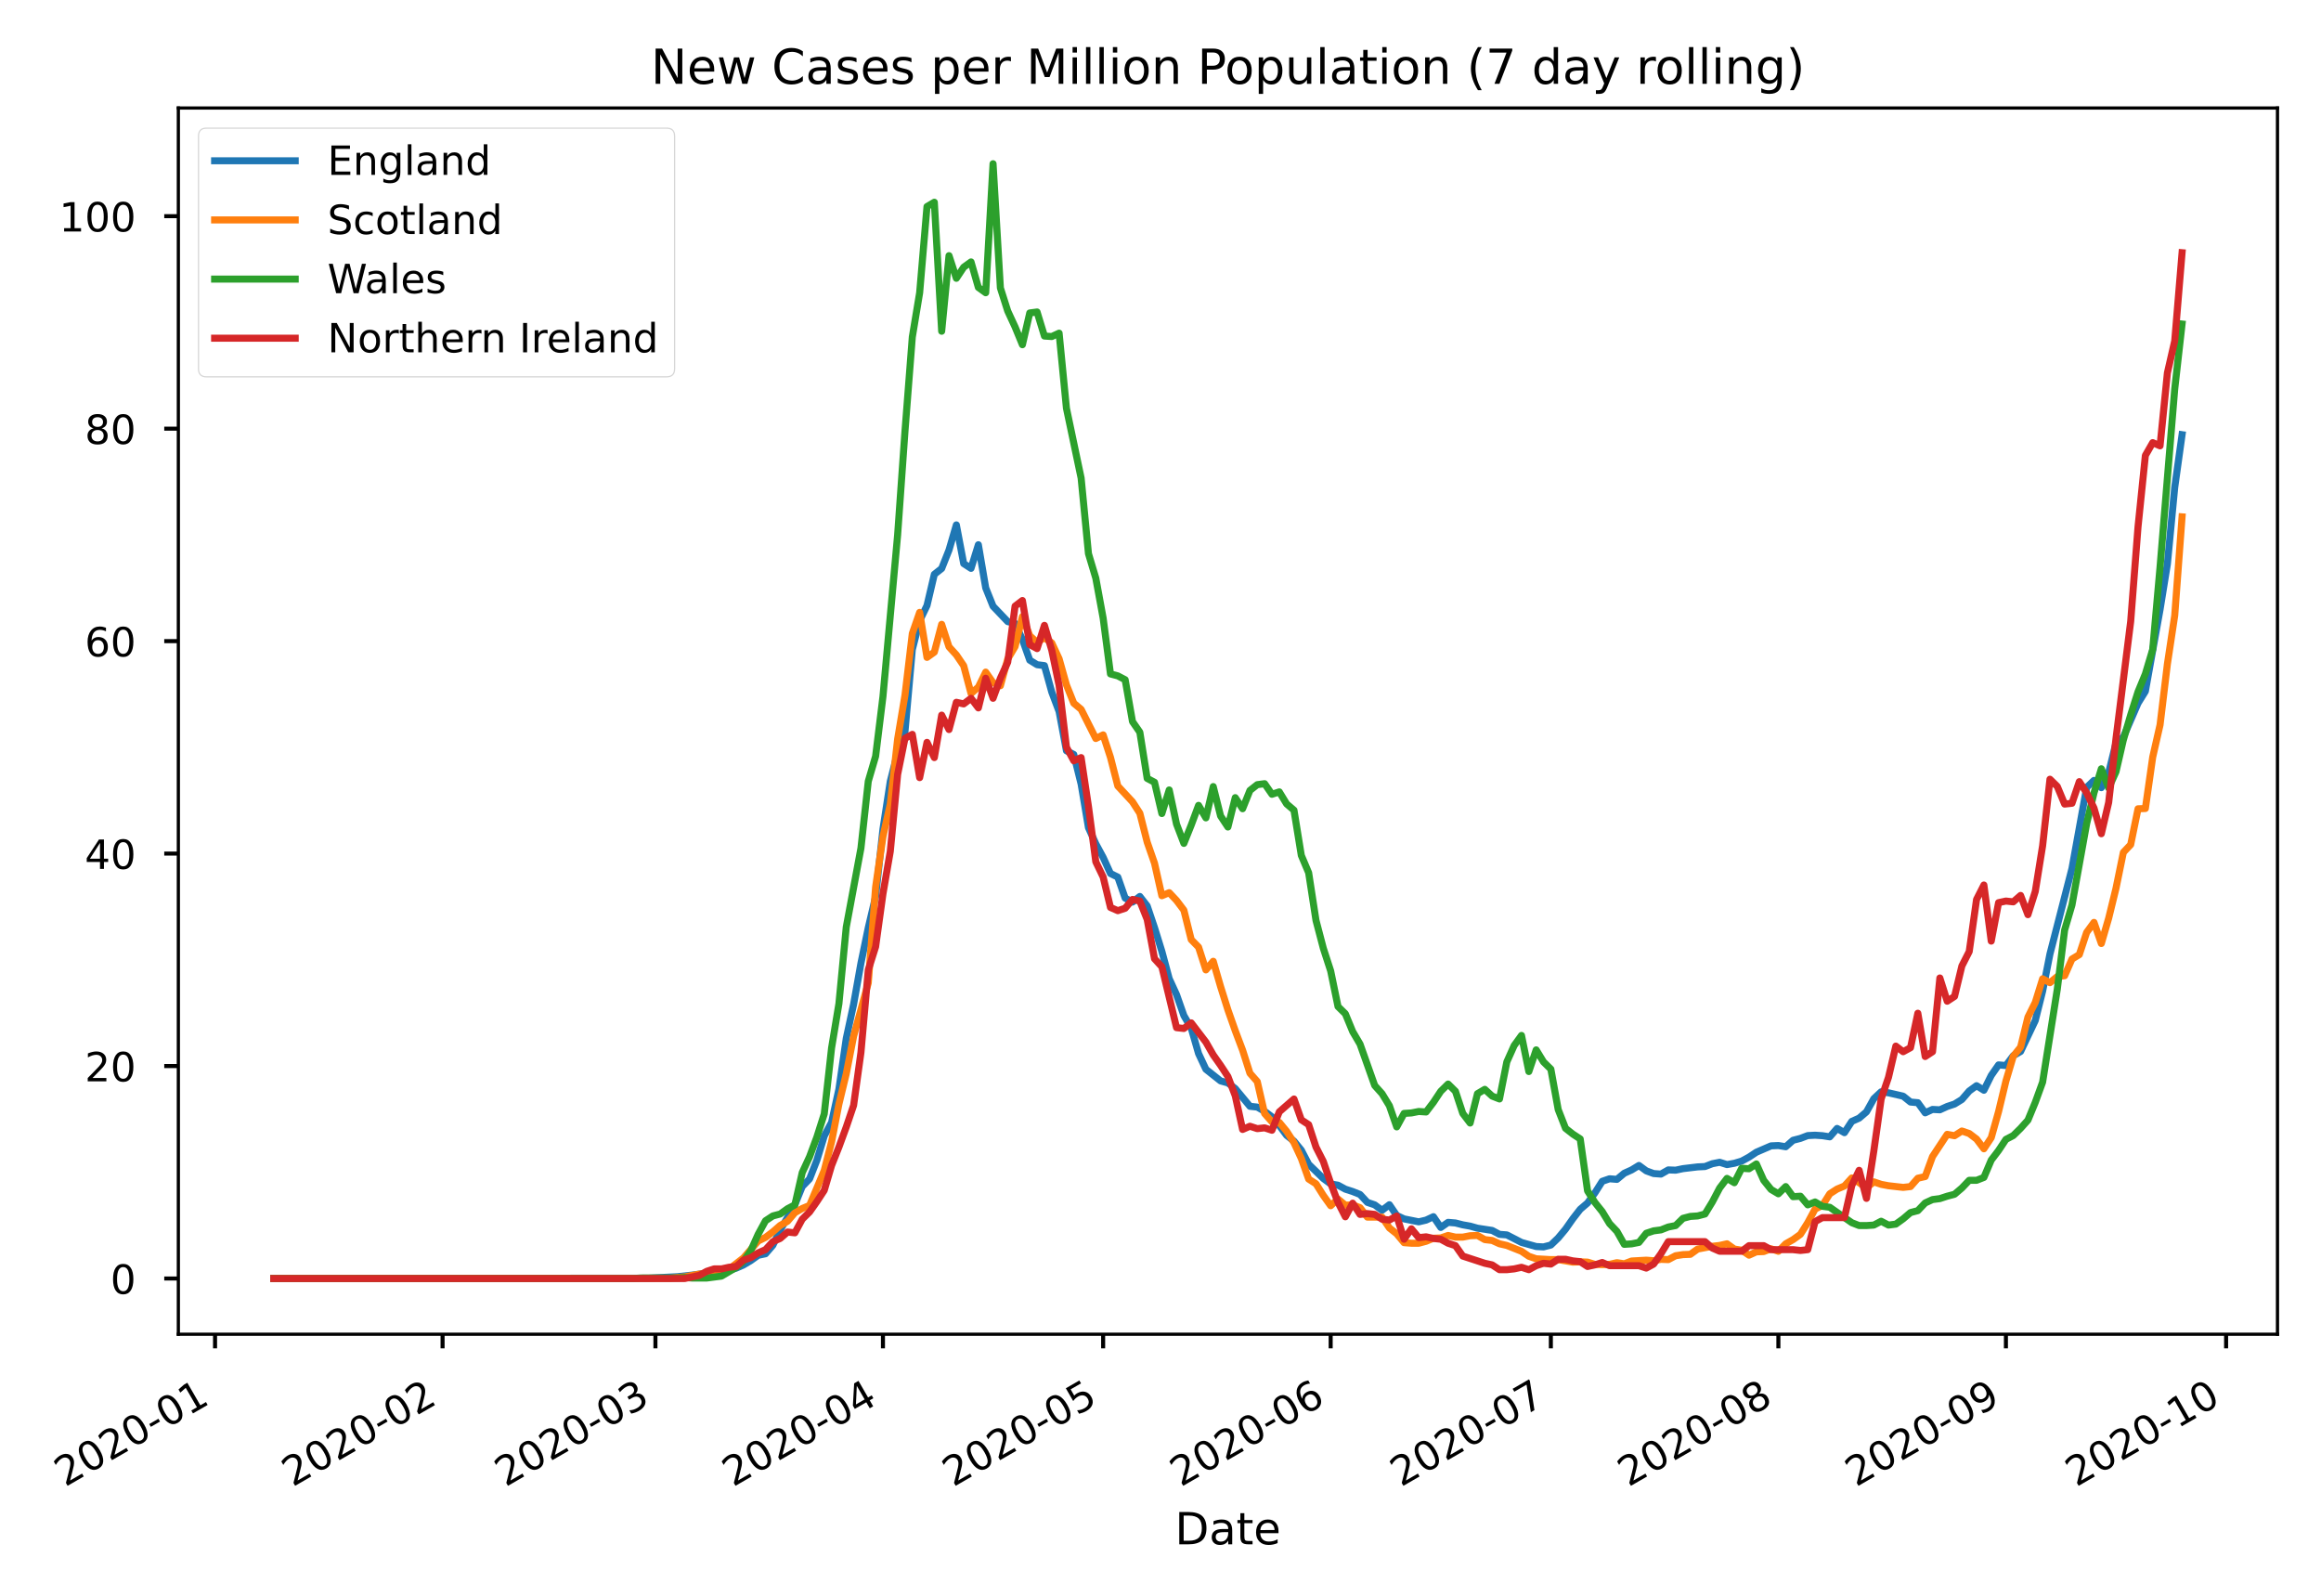 <?xml version="1.0" encoding="utf-8" standalone="no"?>
<!DOCTYPE svg PUBLIC "-//W3C//DTD SVG 1.1//EN"
  "http://www.w3.org/Graphics/SVG/1.1/DTD/svg11.dtd">
<!-- Created with matplotlib (https://matplotlib.org/) -->
<svg height="396pt" version="1.1" viewBox="0 0 576 396" width="576pt" xmlns="http://www.w3.org/2000/svg" xmlns:xlink="http://www.w3.org/1999/xlink">
 <defs>
  <style type="text/css">
*{stroke-linecap:butt;stroke-linejoin:round;}
  </style>
 </defs>
 <g id="figure_1">
  <g id="patch_1">
   <path d="M 0 396 
L 576 396 
L 576 0 
L 0 0 
z
" style="fill:#ffffff;"/>
  </g>
  <g id="axes_1">
   <g id="patch_2">
    <path d="M 44.261 331.102 
L 565.2 331.102 
L 565.2 26.8 
L 44.261 26.8 
z
" style="fill:#ffffff;"/>
   </g>
   <g id="matplotlib.axis_1">
    <g id="xtick_1">
     <g id="line2d_1">
      <defs>
       <path d="M 0 0 
L 0 3.5 
" id="ma0cf171234" style="stroke:#000000;"/>
      </defs>
      <g>
       <use style="stroke:#000000;" x="53.368" xlink:href="#ma0cf171234" y="331.102"/>
      </g>
     </g>
     <g id="text_1">
      <!-- 2020-01 -->
      <defs>
       <path d="M 19.188 8.297 
L 53.609 8.297 
L 53.609 0 
L 7.328 0 
L 7.328 8.297 
Q 12.938 14.109 22.625 23.891 
Q 32.328 33.688 34.812 36.531 
Q 39.547 41.844 41.422 45.531 
Q 43.312 49.219 43.312 52.781 
Q 43.312 58.594 39.234 62.25 
Q 35.156 65.922 28.609 65.922 
Q 23.969 65.922 18.812 64.312 
Q 13.672 62.703 7.812 59.422 
L 7.812 69.391 
Q 13.766 71.781 18.938 73 
Q 24.125 74.219 28.422 74.219 
Q 39.75 74.219 46.484 68.547 
Q 53.219 62.891 53.219 53.422 
Q 53.219 48.922 51.531 44.891 
Q 49.859 40.875 45.406 35.406 
Q 44.188 33.984 37.641 27.219 
Q 31.109 20.453 19.188 8.297 
z
" id="DejaVuSans-50"/>
       <path d="M 31.781 66.406 
Q 24.172 66.406 20.328 58.906 
Q 16.5 51.422 16.5 36.375 
Q 16.5 21.391 20.328 13.891 
Q 24.172 6.391 31.781 6.391 
Q 39.453 6.391 43.281 13.891 
Q 47.125 21.391 47.125 36.375 
Q 47.125 51.422 43.281 58.906 
Q 39.453 66.406 31.781 66.406 
z
M 31.781 74.219 
Q 44.047 74.219 50.516 64.516 
Q 56.984 54.828 56.984 36.375 
Q 56.984 17.969 50.516 8.266 
Q 44.047 -1.422 31.781 -1.422 
Q 19.531 -1.422 13.062 8.266 
Q 6.594 17.969 6.594 36.375 
Q 6.594 54.828 13.062 64.516 
Q 19.531 74.219 31.781 74.219 
z
" id="DejaVuSans-48"/>
       <path d="M 4.891 31.391 
L 31.203 31.391 
L 31.203 23.391 
L 4.891 23.391 
z
" id="DejaVuSans-45"/>
       <path d="M 12.406 8.297 
L 28.516 8.297 
L 28.516 63.922 
L 10.984 60.406 
L 10.984 69.391 
L 28.422 72.906 
L 38.281 72.906 
L 38.281 8.297 
L 54.391 8.297 
L 54.391 0 
L 12.406 0 
z
" id="DejaVuSans-49"/>
      </defs>
      <g transform="translate(16.143 369.074)rotate(-30)scale(0.1 -0.1)">
       <use xlink:href="#DejaVuSans-50"/>
       <use x="63.623" xlink:href="#DejaVuSans-48"/>
       <use x="127.246" xlink:href="#DejaVuSans-50"/>
       <use x="190.869" xlink:href="#DejaVuSans-48"/>
       <use x="254.492" xlink:href="#DejaVuSans-45"/>
       <use x="290.576" xlink:href="#DejaVuSans-48"/>
       <use x="354.199" xlink:href="#DejaVuSans-49"/>
      </g>
     </g>
    </g>
    <g id="xtick_2">
     <g id="line2d_2">
      <g>
       <use style="stroke:#000000;" x="109.833" xlink:href="#ma0cf171234" y="331.102"/>
      </g>
     </g>
     <g id="text_2">
      <!-- 2020-02 -->
      <g transform="translate(72.609 369.074)rotate(-30)scale(0.1 -0.1)">
       <use xlink:href="#DejaVuSans-50"/>
       <use x="63.623" xlink:href="#DejaVuSans-48"/>
       <use x="127.246" xlink:href="#DejaVuSans-50"/>
       <use x="190.869" xlink:href="#DejaVuSans-48"/>
       <use x="254.492" xlink:href="#DejaVuSans-45"/>
       <use x="290.576" xlink:href="#DejaVuSans-48"/>
       <use x="354.199" xlink:href="#DejaVuSans-50"/>
      </g>
     </g>
    </g>
    <g id="xtick_3">
     <g id="line2d_3">
      <g>
       <use style="stroke:#000000;" x="162.656" xlink:href="#ma0cf171234" y="331.102"/>
      </g>
     </g>
     <g id="text_3">
      <!-- 2020-03 -->
      <defs>
       <path d="M 40.578 39.312 
Q 47.656 37.797 51.625 33 
Q 55.609 28.219 55.609 21.188 
Q 55.609 10.406 48.188 4.484 
Q 40.766 -1.422 27.094 -1.422 
Q 22.516 -1.422 17.656 -0.516 
Q 12.797 0.391 7.625 2.203 
L 7.625 11.719 
Q 11.719 9.328 16.594 8.109 
Q 21.484 6.891 26.812 6.891 
Q 36.078 6.891 40.938 10.547 
Q 45.797 14.203 45.797 21.188 
Q 45.797 27.641 41.281 31.266 
Q 36.766 34.906 28.719 34.906 
L 20.219 34.906 
L 20.219 43.016 
L 29.109 43.016 
Q 36.375 43.016 40.234 45.922 
Q 44.094 48.828 44.094 54.297 
Q 44.094 59.906 40.109 62.906 
Q 36.141 65.922 28.719 65.922 
Q 24.656 65.922 20.016 65.031 
Q 15.375 64.156 9.812 62.312 
L 9.812 71.094 
Q 15.438 72.656 20.344 73.438 
Q 25.25 74.219 29.594 74.219 
Q 40.828 74.219 47.359 69.109 
Q 53.906 64.016 53.906 55.328 
Q 53.906 49.266 50.438 45.094 
Q 46.969 40.922 40.578 39.312 
z
" id="DejaVuSans-51"/>
      </defs>
      <g transform="translate(125.431 369.074)rotate(-30)scale(0.1 -0.1)">
       <use xlink:href="#DejaVuSans-50"/>
       <use x="63.623" xlink:href="#DejaVuSans-48"/>
       <use x="127.246" xlink:href="#DejaVuSans-50"/>
       <use x="190.869" xlink:href="#DejaVuSans-48"/>
       <use x="254.492" xlink:href="#DejaVuSans-45"/>
       <use x="290.576" xlink:href="#DejaVuSans-48"/>
       <use x="354.199" xlink:href="#DejaVuSans-51"/>
      </g>
     </g>
    </g>
    <g id="xtick_4">
     <g id="line2d_4">
      <g>
       <use style="stroke:#000000;" x="219.121" xlink:href="#ma0cf171234" y="331.102"/>
      </g>
     </g>
     <g id="text_4">
      <!-- 2020-04 -->
      <defs>
       <path d="M 37.797 64.312 
L 12.891 25.391 
L 37.797 25.391 
z
M 35.203 72.906 
L 47.609 72.906 
L 47.609 25.391 
L 58.016 25.391 
L 58.016 17.188 
L 47.609 17.188 
L 47.609 0 
L 37.797 0 
L 37.797 17.188 
L 4.891 17.188 
L 4.891 26.703 
z
" id="DejaVuSans-52"/>
      </defs>
      <g transform="translate(181.897 369.074)rotate(-30)scale(0.1 -0.1)">
       <use xlink:href="#DejaVuSans-50"/>
       <use x="63.623" xlink:href="#DejaVuSans-48"/>
       <use x="127.246" xlink:href="#DejaVuSans-50"/>
       <use x="190.869" xlink:href="#DejaVuSans-48"/>
       <use x="254.492" xlink:href="#DejaVuSans-45"/>
       <use x="290.576" xlink:href="#DejaVuSans-48"/>
       <use x="354.199" xlink:href="#DejaVuSans-52"/>
      </g>
     </g>
    </g>
    <g id="xtick_5">
     <g id="line2d_5">
      <g>
       <use style="stroke:#000000;" x="273.765" xlink:href="#ma0cf171234" y="331.102"/>
      </g>
     </g>
     <g id="text_5">
      <!-- 2020-05 -->
      <defs>
       <path d="M 10.797 72.906 
L 49.516 72.906 
L 49.516 64.594 
L 19.828 64.594 
L 19.828 46.734 
Q 21.969 47.469 24.109 47.828 
Q 26.266 48.188 28.422 48.188 
Q 40.625 48.188 47.75 41.5 
Q 54.891 34.812 54.891 23.391 
Q 54.891 11.625 47.562 5.094 
Q 40.234 -1.422 26.906 -1.422 
Q 22.312 -1.422 17.547 -0.641 
Q 12.797 0.141 7.719 1.703 
L 7.719 11.625 
Q 12.109 9.234 16.797 8.062 
Q 21.484 6.891 26.703 6.891 
Q 35.156 6.891 40.078 11.328 
Q 45.016 15.766 45.016 23.391 
Q 45.016 31 40.078 35.438 
Q 35.156 39.891 26.703 39.891 
Q 22.75 39.891 18.812 39.016 
Q 14.891 38.141 10.797 36.281 
z
" id="DejaVuSans-53"/>
      </defs>
      <g transform="translate(236.541 369.074)rotate(-30)scale(0.1 -0.1)">
       <use xlink:href="#DejaVuSans-50"/>
       <use x="63.623" xlink:href="#DejaVuSans-48"/>
       <use x="127.246" xlink:href="#DejaVuSans-50"/>
       <use x="190.869" xlink:href="#DejaVuSans-48"/>
       <use x="254.492" xlink:href="#DejaVuSans-45"/>
       <use x="290.576" xlink:href="#DejaVuSans-48"/>
       <use x="354.199" xlink:href="#DejaVuSans-53"/>
      </g>
     </g>
    </g>
    <g id="xtick_6">
     <g id="line2d_6">
      <g>
       <use style="stroke:#000000;" x="330.231" xlink:href="#ma0cf171234" y="331.102"/>
      </g>
     </g>
     <g id="text_6">
      <!-- 2020-06 -->
      <defs>
       <path d="M 33.016 40.375 
Q 26.375 40.375 22.484 35.828 
Q 18.609 31.297 18.609 23.391 
Q 18.609 15.531 22.484 10.953 
Q 26.375 6.391 33.016 6.391 
Q 39.656 6.391 43.531 10.953 
Q 47.406 15.531 47.406 23.391 
Q 47.406 31.297 43.531 35.828 
Q 39.656 40.375 33.016 40.375 
z
M 52.594 71.297 
L 52.594 62.312 
Q 48.875 64.062 45.094 64.984 
Q 41.312 65.922 37.594 65.922 
Q 27.828 65.922 22.672 59.328 
Q 17.531 52.734 16.797 39.406 
Q 19.672 43.656 24.016 45.922 
Q 28.375 48.188 33.594 48.188 
Q 44.578 48.188 50.953 41.516 
Q 57.328 34.859 57.328 23.391 
Q 57.328 12.156 50.688 5.359 
Q 44.047 -1.422 33.016 -1.422 
Q 20.359 -1.422 13.672 8.266 
Q 6.984 17.969 6.984 36.375 
Q 6.984 53.656 15.188 63.938 
Q 23.391 74.219 37.203 74.219 
Q 40.922 74.219 44.703 73.484 
Q 48.484 72.75 52.594 71.297 
z
" id="DejaVuSans-54"/>
      </defs>
      <g transform="translate(293.006 369.074)rotate(-30)scale(0.1 -0.1)">
       <use xlink:href="#DejaVuSans-50"/>
       <use x="63.623" xlink:href="#DejaVuSans-48"/>
       <use x="127.246" xlink:href="#DejaVuSans-50"/>
       <use x="190.869" xlink:href="#DejaVuSans-48"/>
       <use x="254.492" xlink:href="#DejaVuSans-45"/>
       <use x="290.576" xlink:href="#DejaVuSans-48"/>
       <use x="354.199" xlink:href="#DejaVuSans-54"/>
      </g>
     </g>
    </g>
    <g id="xtick_7">
     <g id="line2d_7">
      <g>
       <use style="stroke:#000000;" x="384.875" xlink:href="#ma0cf171234" y="331.102"/>
      </g>
     </g>
     <g id="text_7">
      <!-- 2020-07 -->
      <defs>
       <path d="M 8.203 72.906 
L 55.078 72.906 
L 55.078 68.703 
L 28.609 0 
L 18.312 0 
L 43.219 64.594 
L 8.203 64.594 
z
" id="DejaVuSans-55"/>
      </defs>
      <g transform="translate(347.65 369.074)rotate(-30)scale(0.1 -0.1)">
       <use xlink:href="#DejaVuSans-50"/>
       <use x="63.623" xlink:href="#DejaVuSans-48"/>
       <use x="127.246" xlink:href="#DejaVuSans-50"/>
       <use x="190.869" xlink:href="#DejaVuSans-48"/>
       <use x="254.492" xlink:href="#DejaVuSans-45"/>
       <use x="290.576" xlink:href="#DejaVuSans-48"/>
       <use x="354.199" xlink:href="#DejaVuSans-55"/>
      </g>
     </g>
    </g>
    <g id="xtick_8">
     <g id="line2d_8">
      <g>
       <use style="stroke:#000000;" x="441.34" xlink:href="#ma0cf171234" y="331.102"/>
      </g>
     </g>
     <g id="text_8">
      <!-- 2020-08 -->
      <defs>
       <path d="M 31.781 34.625 
Q 24.75 34.625 20.719 30.859 
Q 16.703 27.094 16.703 20.516 
Q 16.703 13.922 20.719 10.156 
Q 24.75 6.391 31.781 6.391 
Q 38.812 6.391 42.859 10.172 
Q 46.922 13.969 46.922 20.516 
Q 46.922 27.094 42.891 30.859 
Q 38.875 34.625 31.781 34.625 
z
M 21.922 38.812 
Q 15.578 40.375 12.031 44.719 
Q 8.5 49.078 8.5 55.328 
Q 8.5 64.062 14.719 69.141 
Q 20.953 74.219 31.781 74.219 
Q 42.672 74.219 48.875 69.141 
Q 55.078 64.062 55.078 55.328 
Q 55.078 49.078 51.531 44.719 
Q 48 40.375 41.703 38.812 
Q 48.828 37.156 52.797 32.312 
Q 56.781 27.484 56.781 20.516 
Q 56.781 9.906 50.312 4.234 
Q 43.844 -1.422 31.781 -1.422 
Q 19.734 -1.422 13.25 4.234 
Q 6.781 9.906 6.781 20.516 
Q 6.781 27.484 10.781 32.312 
Q 14.797 37.156 21.922 38.812 
z
M 18.312 54.391 
Q 18.312 48.734 21.844 45.562 
Q 25.391 42.391 31.781 42.391 
Q 38.141 42.391 41.719 45.562 
Q 45.312 48.734 45.312 54.391 
Q 45.312 60.062 41.719 63.234 
Q 38.141 66.406 31.781 66.406 
Q 25.391 66.406 21.844 63.234 
Q 18.312 60.062 18.312 54.391 
z
" id="DejaVuSans-56"/>
      </defs>
      <g transform="translate(404.115 369.074)rotate(-30)scale(0.1 -0.1)">
       <use xlink:href="#DejaVuSans-50"/>
       <use x="63.623" xlink:href="#DejaVuSans-48"/>
       <use x="127.246" xlink:href="#DejaVuSans-50"/>
       <use x="190.869" xlink:href="#DejaVuSans-48"/>
       <use x="254.492" xlink:href="#DejaVuSans-45"/>
       <use x="290.576" xlink:href="#DejaVuSans-48"/>
       <use x="354.199" xlink:href="#DejaVuSans-56"/>
      </g>
     </g>
    </g>
    <g id="xtick_9">
     <g id="line2d_9">
      <g>
       <use style="stroke:#000000;" x="497.806" xlink:href="#ma0cf171234" y="331.102"/>
      </g>
     </g>
     <g id="text_9">
      <!-- 2020-09 -->
      <defs>
       <path d="M 10.984 1.516 
L 10.984 10.5 
Q 14.703 8.734 18.5 7.812 
Q 22.312 6.891 25.984 6.891 
Q 35.75 6.891 40.891 13.453 
Q 46.047 20.016 46.781 33.406 
Q 43.953 29.203 39.594 26.953 
Q 35.25 24.703 29.984 24.703 
Q 19.047 24.703 12.672 31.312 
Q 6.297 37.938 6.297 49.422 
Q 6.297 60.641 12.938 67.422 
Q 19.578 74.219 30.609 74.219 
Q 43.266 74.219 49.922 64.516 
Q 56.594 54.828 56.594 36.375 
Q 56.594 19.141 48.406 8.859 
Q 40.234 -1.422 26.422 -1.422 
Q 22.703 -1.422 18.891 -0.688 
Q 15.094 0.047 10.984 1.516 
z
M 30.609 32.422 
Q 37.25 32.422 41.125 36.953 
Q 45.016 41.5 45.016 49.422 
Q 45.016 57.281 41.125 61.844 
Q 37.25 66.406 30.609 66.406 
Q 23.969 66.406 20.094 61.844 
Q 16.219 57.281 16.219 49.422 
Q 16.219 41.5 20.094 36.953 
Q 23.969 32.422 30.609 32.422 
z
" id="DejaVuSans-57"/>
      </defs>
      <g transform="translate(460.581 369.074)rotate(-30)scale(0.1 -0.1)">
       <use xlink:href="#DejaVuSans-50"/>
       <use x="63.623" xlink:href="#DejaVuSans-48"/>
       <use x="127.246" xlink:href="#DejaVuSans-50"/>
       <use x="190.869" xlink:href="#DejaVuSans-48"/>
       <use x="254.492" xlink:href="#DejaVuSans-45"/>
       <use x="290.576" xlink:href="#DejaVuSans-48"/>
       <use x="354.199" xlink:href="#DejaVuSans-57"/>
      </g>
     </g>
    </g>
    <g id="xtick_10">
     <g id="line2d_10">
      <g>
       <use style="stroke:#000000;" x="552.45" xlink:href="#ma0cf171234" y="331.102"/>
      </g>
     </g>
     <g id="text_10">
      <!-- 2020-10 -->
      <g transform="translate(515.225 369.074)rotate(-30)scale(0.1 -0.1)">
       <use xlink:href="#DejaVuSans-50"/>
       <use x="63.623" xlink:href="#DejaVuSans-48"/>
       <use x="127.246" xlink:href="#DejaVuSans-50"/>
       <use x="190.869" xlink:href="#DejaVuSans-48"/>
       <use x="254.492" xlink:href="#DejaVuSans-45"/>
       <use x="290.576" xlink:href="#DejaVuSans-49"/>
       <use x="354.199" xlink:href="#DejaVuSans-48"/>
      </g>
     </g>
    </g>
    <g id="text_11">
     <!-- Date -->
     <defs>
      <path d="M 19.672 64.797 
L 19.672 8.109 
L 31.594 8.109 
Q 46.688 8.109 53.688 14.938 
Q 60.688 21.781 60.688 36.531 
Q 60.688 51.172 53.688 57.984 
Q 46.688 64.797 31.594 64.797 
z
M 9.812 72.906 
L 30.078 72.906 
Q 51.266 72.906 61.172 64.094 
Q 71.094 55.281 71.094 36.531 
Q 71.094 17.672 61.125 8.828 
Q 51.172 0 30.078 0 
L 9.812 0 
z
" id="DejaVuSans-68"/>
      <path d="M 34.281 27.484 
Q 23.391 27.484 19.188 25 
Q 14.984 22.516 14.984 16.5 
Q 14.984 11.719 18.141 8.906 
Q 21.297 6.109 26.703 6.109 
Q 34.188 6.109 38.703 11.406 
Q 43.219 16.703 43.219 25.484 
L 43.219 27.484 
z
M 52.203 31.203 
L 52.203 0 
L 43.219 0 
L 43.219 8.297 
Q 40.141 3.328 35.547 0.953 
Q 30.953 -1.422 24.312 -1.422 
Q 15.922 -1.422 10.953 3.297 
Q 6 8.016 6 15.922 
Q 6 25.141 12.172 29.828 
Q 18.359 34.516 30.609 34.516 
L 43.219 34.516 
L 43.219 35.406 
Q 43.219 41.609 39.141 45 
Q 35.062 48.391 27.688 48.391 
Q 23 48.391 18.547 47.266 
Q 14.109 46.141 10.016 43.891 
L 10.016 52.203 
Q 14.938 54.109 19.578 55.047 
Q 24.219 56 28.609 56 
Q 40.484 56 46.344 49.844 
Q 52.203 43.703 52.203 31.203 
z
" id="DejaVuSans-97"/>
      <path d="M 18.312 70.219 
L 18.312 54.688 
L 36.812 54.688 
L 36.812 47.703 
L 18.312 47.703 
L 18.312 18.016 
Q 18.312 11.328 20.141 9.422 
Q 21.969 7.516 27.594 7.516 
L 36.812 7.516 
L 36.812 0 
L 27.594 0 
Q 17.188 0 13.234 3.875 
Q 9.281 7.766 9.281 18.016 
L 9.281 47.703 
L 2.688 47.703 
L 2.688 54.688 
L 9.281 54.688 
L 9.281 70.219 
z
" id="DejaVuSans-116"/>
      <path d="M 56.203 29.594 
L 56.203 25.203 
L 14.891 25.203 
Q 15.484 15.922 20.484 11.062 
Q 25.484 6.203 34.422 6.203 
Q 39.594 6.203 44.453 7.469 
Q 49.312 8.734 54.109 11.281 
L 54.109 2.781 
Q 49.266 0.734 44.188 -0.344 
Q 39.109 -1.422 33.891 -1.422 
Q 20.797 -1.422 13.156 6.188 
Q 5.516 13.812 5.516 26.812 
Q 5.516 40.234 12.766 48.109 
Q 20.016 56 32.328 56 
Q 43.359 56 49.781 48.891 
Q 56.203 41.797 56.203 29.594 
z
M 47.219 32.234 
Q 47.125 39.594 43.094 43.984 
Q 39.062 48.391 32.422 48.391 
Q 24.906 48.391 20.391 44.141 
Q 15.875 39.891 15.188 32.172 
z
" id="DejaVuSans-101"/>
     </defs>
     <g transform="translate(291.584 383.233)scale(0.11 -0.11)">
      <use xlink:href="#DejaVuSans-68"/>
      <use x="77.002" xlink:href="#DejaVuSans-97"/>
      <use x="138.281" xlink:href="#DejaVuSans-116"/>
      <use x="177.49" xlink:href="#DejaVuSans-101"/>
     </g>
    </g>
   </g>
   <g id="matplotlib.axis_2">
    <g id="ytick_1">
     <g id="line2d_11">
      <defs>
       <path d="M 0 0 
L -3.5 0 
" id="mbe5e5e3625" style="stroke:#000000;"/>
      </defs>
      <g>
       <use style="stroke:#000000;" x="44.261" xlink:href="#mbe5e5e3625" y="317.27"/>
      </g>
     </g>
     <g id="text_12">
      <!-- 0 -->
      <g transform="translate(27.398 321.07)scale(0.1 -0.1)">
       <use xlink:href="#DejaVuSans-48"/>
      </g>
     </g>
    </g>
    <g id="ytick_2">
     <g id="line2d_12">
      <g>
       <use style="stroke:#000000;" x="44.261" xlink:href="#mbe5e5e3625" y="264.546"/>
      </g>
     </g>
     <g id="text_13">
      <!-- 20 -->
      <g transform="translate(21.036 268.345)scale(0.1 -0.1)">
       <use xlink:href="#DejaVuSans-50"/>
       <use x="63.623" xlink:href="#DejaVuSans-48"/>
      </g>
     </g>
    </g>
    <g id="ytick_3">
     <g id="line2d_13">
      <g>
       <use style="stroke:#000000;" x="44.261" xlink:href="#mbe5e5e3625" y="211.822"/>
      </g>
     </g>
     <g id="text_14">
      <!-- 40 -->
      <g transform="translate(21.036 215.621)scale(0.1 -0.1)">
       <use xlink:href="#DejaVuSans-52"/>
       <use x="63.623" xlink:href="#DejaVuSans-48"/>
      </g>
     </g>
    </g>
    <g id="ytick_4">
     <g id="line2d_14">
      <g>
       <use style="stroke:#000000;" x="44.261" xlink:href="#mbe5e5e3625" y="159.098"/>
      </g>
     </g>
     <g id="text_15">
      <!-- 60 -->
      <g transform="translate(21.036 162.897)scale(0.1 -0.1)">
       <use xlink:href="#DejaVuSans-54"/>
       <use x="63.623" xlink:href="#DejaVuSans-48"/>
      </g>
     </g>
    </g>
    <g id="ytick_5">
     <g id="line2d_15">
      <g>
       <use style="stroke:#000000;" x="44.261" xlink:href="#mbe5e5e3625" y="106.374"/>
      </g>
     </g>
     <g id="text_16">
      <!-- 80 -->
      <g transform="translate(21.036 110.173)scale(0.1 -0.1)">
       <use xlink:href="#DejaVuSans-56"/>
       <use x="63.623" xlink:href="#DejaVuSans-48"/>
      </g>
     </g>
    </g>
    <g id="ytick_6">
     <g id="line2d_16">
      <g>
       <use style="stroke:#000000;" x="44.261" xlink:href="#mbe5e5e3625" y="53.65"/>
      </g>
     </g>
     <g id="text_17">
      <!-- 100 -->
      <g transform="translate(14.673 57.449)scale(0.1 -0.1)">
       <use xlink:href="#DejaVuSans-49"/>
       <use x="63.623" xlink:href="#DejaVuSans-48"/>
       <use x="127.246" xlink:href="#DejaVuSans-48"/>
      </g>
     </g>
    </g>
   </g>
   <g id="line2d_17">
    <path clip-path="url(#p784924832f)" d="M 67.94 317.27 
L 160.834 317.19 
L 168.12 316.822 
L 171.763 316.427 
L 180.871 315.196 
L 182.692 314.701 
L 184.514 313.898 
L 186.335 312.814 
L 188.156 311.51 
L 189.978 311.128 
L 191.799 309.021 
L 193.621 305.26 
L 197.264 298.944 
L 199.085 294.448 
L 200.907 292.561 
L 202.728 287.905 
L 204.55 281.903 
L 206.371 278.524 
L 208.193 270.261 
L 210.014 257.696 
L 211.836 249.226 
L 213.657 239.022 
L 215.478 230.231 
L 217.3 222.496 
L 219.121 205.769 
L 220.943 193.9 
L 222.764 186.741 
L 224.586 181.582 
L 226.407 161.196 
L 228.229 154.043 
L 230.05 150.27 
L 231.872 142.522 
L 233.693 141.083 
L 235.515 136.487 
L 237.336 130.258 
L 239.158 139.859 
L 240.979 141.043 
L 242.8 135.182 
L 244.622 145.887 
L 246.443 150.437 
L 250.086 154.257 
L 251.908 154.692 
L 253.729 158.693 
L 255.551 163.825 
L 257.372 164.949 
L 259.194 165.177 
L 261.015 171.74 
L 262.837 176.571 
L 264.658 186.306 
L 266.48 187.223 
L 268.301 194.569 
L 270.122 205.388 
L 271.944 209.402 
L 273.765 212.768 
L 275.587 216.769 
L 277.408 217.659 
L 279.23 222.871 
L 281.051 223.854 
L 282.873 222.463 
L 284.694 224.811 
L 286.516 230.211 
L 288.337 236.092 
L 290.159 242.863 
L 291.98 246.837 
L 293.802 252.022 
L 295.623 255.134 
L 297.444 261.45 
L 299.266 265.344 
L 302.909 268.234 
L 304.73 268.736 
L 306.552 270.141 
L 310.195 274.537 
L 312.016 274.731 
L 313.838 275.781 
L 315.659 277.146 
L 317.481 279.3 
L 319.302 281.743 
L 321.124 283.181 
L 322.945 285.422 
L 324.766 288.922 
L 328.409 292.454 
L 330.231 293.793 
L 332.052 294.114 
L 333.874 295.097 
L 335.695 295.686 
L 337.517 296.415 
L 339.338 298.376 
L 341.16 298.991 
L 342.981 300.343 
L 344.803 298.958 
L 346.624 301.627 
L 348.446 302.477 
L 352.088 303.206 
L 353.91 302.778 
L 355.731 301.928 
L 357.553 304.598 
L 359.374 303.334 
L 361.196 303.487 
L 363.017 303.949 
L 364.839 304.27 
L 366.66 304.785 
L 370.303 305.341 
L 372.125 306.311 
L 373.946 306.445 
L 377.589 308.318 
L 381.232 309.335 
L 383.053 309.429 
L 384.875 308.96 
L 386.696 307.207 
L 388.518 305.02 
L 390.339 302.43 
L 392.161 300.089 
L 393.982 298.536 
L 395.804 296.021 
L 397.625 293.15 
L 399.447 292.521 
L 401.268 292.669 
L 403.089 291.15 
L 404.911 290.327 
L 406.732 289.216 
L 408.554 290.554 
L 410.375 291.223 
L 412.197 291.357 
L 414.018 290.32 
L 415.84 290.387 
L 417.661 290.006 
L 421.304 289.571 
L 423.126 289.484 
L 424.947 288.781 
L 426.769 288.427 
L 428.59 289.002 
L 430.411 288.674 
L 432.233 288.132 
L 434.054 287.142 
L 435.876 285.931 
L 439.519 284.352 
L 441.34 284.272 
L 443.162 284.573 
L 444.983 282.967 
L 446.805 282.499 
L 448.626 281.803 
L 450.448 281.709 
L 452.269 281.83 
L 454.091 282.117 
L 455.912 280.03 
L 457.733 281.08 
L 459.555 278.283 
L 461.376 277.474 
L 463.198 275.915 
L 465.019 272.65 
L 466.841 270.944 
L 468.662 271.185 
L 472.305 272.021 
L 474.127 273.48 
L 475.948 273.64 
L 477.77 276.156 
L 479.591 275.313 
L 481.413 275.406 
L 483.234 274.577 
L 485.055 273.975 
L 486.877 272.851 
L 488.698 270.743 
L 490.52 269.418 
L 492.341 270.549 
L 494.163 266.876 
L 495.984 264.26 
L 497.806 264.42 
L 499.627 261.985 
L 501.449 260.934 
L 505.092 253.247 
L 506.913 245.961 
L 508.735 236.734 
L 514.199 215.518 
L 517.842 195.412 
L 519.663 193.666 
L 521.485 195.466 
L 523.306 191.752 
L 525.128 184.326 
L 526.949 182.92 
L 530.592 174.504 
L 532.414 171.546 
L 536.057 151.253 
L 537.878 139.966 
L 539.699 120.938 
L 541.521 107.877 
L 541.521 107.877 
" style="fill:none;stroke:#1f77b4;stroke-linecap:square;stroke-width:1.75;"/>
   </g>
   <g id="line2d_18">
    <path clip-path="url(#p784924832f)" d="M 67.94 317.27 
L 166.299 317.201 
L 169.942 316.857 
L 173.585 316.167 
L 175.406 316.03 
L 179.049 315.478 
L 180.871 314.996 
L 184.514 312.169 
L 188.156 307.964 
L 189.978 307.068 
L 191.799 305.69 
L 193.621 304.104 
L 195.442 303.07 
L 197.264 300.933 
L 199.085 299.899 
L 200.907 299.141 
L 204.55 290.455 
L 206.371 283.355 
L 208.193 273.981 
L 210.014 266.467 
L 211.836 257.161 
L 215.478 243.926 
L 217.3 220.144 
L 219.121 207.598 
L 220.943 199.533 
L 222.764 183.403 
L 224.586 172.511 
L 226.407 157.208 
L 228.229 151.969 
L 230.05 163.136 
L 231.872 161.827 
L 233.693 154.933 
L 235.515 160.517 
L 237.336 162.516 
L 239.158 165.204 
L 240.979 172.098 
L 242.8 170.512 
L 244.622 166.79 
L 246.443 169.409 
L 248.265 170.168 
L 250.086 163.55 
L 251.908 160.448 
L 253.729 153.003 
L 255.551 157.76 
L 257.372 159.414 
L 259.194 158.242 
L 261.015 159.552 
L 262.837 163.481 
L 264.658 169.961 
L 266.48 174.51 
L 268.301 176.027 
L 271.944 183.265 
L 273.765 182.369 
L 275.587 187.952 
L 277.408 195.052 
L 281.051 198.982 
L 282.873 201.808 
L 284.694 208.977 
L 286.516 214.216 
L 288.337 222.281 
L 290.159 221.523 
L 291.98 223.453 
L 293.802 225.865 
L 295.623 233.172 
L 297.444 235.033 
L 299.266 240.686 
L 301.087 238.549 
L 302.909 244.822 
L 304.73 250.612 
L 306.552 255.782 
L 308.373 260.608 
L 310.195 266.329 
L 312.016 268.397 
L 313.838 276.324 
L 315.659 278.392 
L 317.481 278.53 
L 319.302 280.736 
L 321.124 283.562 
L 322.945 287.491 
L 324.766 292.592 
L 326.588 293.764 
L 328.409 296.659 
L 330.231 299.21 
L 332.052 297.556 
L 333.874 299.072 
L 335.695 299.003 
L 337.517 299.692 
L 339.338 302.036 
L 342.981 302.036 
L 344.803 304.725 
L 346.624 306.172 
L 348.446 308.378 
L 350.267 308.516 
L 352.088 308.516 
L 353.91 308.033 
L 355.731 307.275 
L 357.553 307.206 
L 359.374 306.586 
L 361.196 306.999 
L 363.017 306.999 
L 364.839 306.655 
L 366.66 306.586 
L 368.482 307.62 
L 370.303 307.827 
L 372.125 308.654 
L 373.946 309.067 
L 377.589 310.515 
L 379.41 311.756 
L 381.232 312.376 
L 384.875 312.583 
L 386.696 312.583 
L 390.339 313.203 
L 392.161 313.134 
L 393.982 313.203 
L 395.804 313.755 
L 397.625 313.824 
L 399.447 313.755 
L 401.268 313.341 
L 403.089 313.617 
L 404.911 312.928 
L 408.554 312.721 
L 410.375 312.859 
L 412.197 312.514 
L 414.018 312.583 
L 415.84 311.618 
L 417.661 311.342 
L 419.483 311.273 
L 421.304 309.963 
L 424.947 309.274 
L 426.769 309.067 
L 428.59 308.654 
L 430.411 309.963 
L 432.233 310.239 
L 434.054 311.48 
L 435.876 310.653 
L 437.697 310.584 
L 439.519 309.895 
L 441.34 310.515 
L 443.162 308.654 
L 444.983 307.62 
L 446.805 306.31 
L 448.626 303.415 
L 450.448 300.037 
L 452.269 299.141 
L 454.091 296.246 
L 455.912 295.074 
L 457.733 294.316 
L 459.555 292.317 
L 461.376 293.488 
L 463.198 294.798 
L 465.019 293.282 
L 466.841 293.902 
L 468.662 294.247 
L 472.305 294.66 
L 474.127 294.454 
L 475.948 292.386 
L 477.77 291.972 
L 479.591 287.009 
L 483.234 281.494 
L 485.055 281.839 
L 486.877 280.667 
L 488.698 281.287 
L 490.52 282.666 
L 492.341 285.079 
L 494.163 282.321 
L 495.984 275.842 
L 497.806 268.259 
L 499.627 262.124 
L 501.449 259.849 
L 503.27 252.405 
L 505.092 248.751 
L 506.913 242.892 
L 508.735 243.857 
L 510.556 242.34 
L 512.377 242.134 
L 514.199 237.998 
L 516.02 236.895 
L 517.842 231.38 
L 519.663 228.898 
L 521.485 234.137 
L 523.306 227.864 
L 525.128 220.42 
L 526.949 211.527 
L 528.771 209.597 
L 530.592 200.705 
L 532.414 200.636 
L 534.235 187.883 
L 536.057 179.887 
L 537.878 164.791 
L 539.699 152.728 
L 541.521 128.256 
L 541.521 128.256 
" style="fill:none;stroke:#ff7f0e;stroke-linecap:square;stroke-width:1.75;"/>
   </g>
   <g id="line2d_19">
    <path clip-path="url(#p784924832f)" d="M 67.94 317.27 
L 157.192 317.27 
L 159.013 317.151 
L 168.12 317.151 
L 169.942 317.031 
L 171.763 317.151 
L 175.406 317.151 
L 179.049 316.673 
L 182.692 314.523 
L 184.514 312.97 
L 186.335 310.342 
L 188.156 306.281 
L 189.978 302.937 
L 191.799 301.742 
L 193.621 301.264 
L 195.442 299.951 
L 197.264 298.995 
L 199.085 290.992 
L 200.907 287.05 
L 202.728 282.153 
L 204.55 276.42 
L 206.371 260.055 
L 208.193 249.066 
L 210.014 230.074 
L 213.657 210.485 
L 215.478 193.882 
L 217.3 187.671 
L 219.121 172.859 
L 222.764 132.725 
L 224.586 107.044 
L 226.407 83.633 
L 228.229 72.644 
L 230.05 51.263 
L 231.872 50.188 
L 233.693 82.199 
L 235.515 63.446 
L 237.336 69.06 
L 239.158 66.313 
L 240.979 64.999 
L 242.8 71.33 
L 244.622 72.644 
L 246.443 40.632 
L 248.265 71.449 
L 250.086 77.183 
L 251.908 81.124 
L 253.729 85.544 
L 255.551 77.66 
L 257.372 77.421 
L 259.194 83.394 
L 261.015 83.513 
L 262.837 82.677 
L 264.658 101.311 
L 268.301 118.631 
L 270.122 137.384 
L 271.944 143.475 
L 273.765 153.39 
L 275.587 167.245 
L 277.408 167.723 
L 279.23 168.679 
L 281.051 179.071 
L 282.873 181.698 
L 284.694 193.165 
L 286.516 194.121 
L 288.337 201.885 
L 290.159 196.032 
L 291.98 204.513 
L 293.802 209.291 
L 295.623 204.752 
L 297.444 199.854 
L 299.266 202.96 
L 301.087 195.196 
L 302.909 202.482 
L 304.73 205.229 
L 306.552 197.943 
L 308.373 200.69 
L 310.195 196.151 
L 312.016 194.718 
L 313.838 194.479 
L 315.659 197.107 
L 317.481 196.51 
L 319.302 199.496 
L 321.124 201.049 
L 322.945 212.277 
L 324.766 216.577 
L 326.588 228.402 
L 328.409 235.33 
L 330.231 240.944 
L 332.052 249.783 
L 333.874 251.575 
L 335.695 255.994 
L 337.517 259.1 
L 341.16 269.372 
L 342.981 271.403 
L 344.803 274.389 
L 346.624 279.645 
L 348.446 276.3 
L 350.267 276.181 
L 352.088 275.822 
L 353.91 275.942 
L 355.731 273.553 
L 357.553 270.806 
L 359.374 269.014 
L 361.196 270.806 
L 363.017 276.3 
L 364.839 278.689 
L 366.66 271.403 
L 368.482 270.328 
L 370.303 272 
L 372.125 272.717 
L 373.946 263.519 
L 375.767 259.458 
L 377.589 256.95 
L 379.41 265.908 
L 381.232 260.533 
L 383.053 263.519 
L 384.875 265.311 
L 386.696 275.345 
L 388.518 280.003 
L 390.339 281.436 
L 392.161 282.631 
L 393.982 295.531 
L 395.804 298.398 
L 397.625 300.667 
L 399.447 303.653 
L 401.268 305.565 
L 403.089 308.79 
L 404.911 308.67 
L 406.732 308.312 
L 408.554 306.042 
L 410.375 305.445 
L 412.197 305.206 
L 414.018 304.49 
L 415.84 304.131 
L 417.661 302.339 
L 419.483 301.862 
L 421.304 301.742 
L 423.126 301.264 
L 424.947 298.278 
L 426.769 294.814 
L 428.59 292.425 
L 430.411 293.5 
L 432.233 289.917 
L 434.054 290.036 
L 435.876 288.842 
L 437.697 292.903 
L 439.519 295.173 
L 441.34 296.248 
L 443.162 294.456 
L 444.983 296.964 
L 446.805 296.845 
L 448.626 298.995 
L 450.448 298.278 
L 452.269 299.353 
L 454.091 299.592 
L 459.555 303.415 
L 461.376 304.131 
L 463.198 304.131 
L 465.019 304.012 
L 466.841 303.056 
L 468.662 304.012 
L 470.484 303.773 
L 472.305 302.459 
L 474.127 300.906 
L 475.948 300.428 
L 477.77 298.517 
L 479.591 297.681 
L 481.413 297.442 
L 483.234 296.845 
L 485.055 296.367 
L 486.877 294.814 
L 488.698 292.903 
L 490.52 292.903 
L 492.341 292.187 
L 494.163 287.886 
L 495.984 285.498 
L 497.806 282.75 
L 499.627 281.795 
L 501.449 280.003 
L 503.27 277.972 
L 505.092 273.553 
L 506.913 268.536 
L 510.556 245.483 
L 512.377 230.791 
L 514.199 224.58 
L 517.842 204.393 
L 519.663 196.749 
L 521.485 190.776 
L 523.306 195.554 
L 525.128 191.493 
L 526.949 183.61 
L 528.771 177.398 
L 530.592 171.665 
L 532.414 167.245 
L 534.235 161.154 
L 536.057 140.728 
L 539.699 96.533 
L 541.521 80.408 
L 541.521 80.408 
" style="fill:none;stroke:#2ca02c;stroke-linecap:square;stroke-width:1.75;"/>
   </g>
   <g id="line2d_20">
    <path clip-path="url(#p784924832f)" d="M 67.94 317.27 
L 169.942 317.27 
L 173.585 316.475 
L 175.406 315.48 
L 177.228 314.884 
L 179.049 314.884 
L 180.871 314.486 
L 182.692 314.287 
L 184.514 312.696 
L 186.335 312.1 
L 188.156 310.906 
L 189.978 310.111 
L 191.799 308.122 
L 193.621 307.327 
L 195.442 305.736 
L 197.264 305.935 
L 199.085 302.554 
L 200.907 300.764 
L 202.728 298.178 
L 204.55 295.394 
L 206.371 289.229 
L 208.193 284.655 
L 210.014 279.683 
L 211.836 274.314 
L 213.657 261.188 
L 215.478 240.704 
L 217.3 234.937 
L 219.121 221.811 
L 220.943 211.271 
L 222.764 192.179 
L 224.586 183.229 
L 226.407 182.235 
L 228.229 192.974 
L 230.05 184.224 
L 231.872 188.002 
L 233.693 177.462 
L 235.515 181.042 
L 237.336 174.28 
L 239.158 174.678 
L 240.979 173.286 
L 242.8 175.672 
L 244.622 168.314 
L 246.443 173.286 
L 248.265 168.314 
L 250.086 164.336 
L 251.908 150.415 
L 253.729 149.023 
L 255.551 159.961 
L 257.372 160.956 
L 259.194 155.188 
L 261.015 161.353 
L 262.837 170.104 
L 264.658 185.417 
L 266.48 188.798 
L 268.301 188.002 
L 270.122 200.134 
L 271.944 213.856 
L 273.765 217.635 
L 275.587 225.192 
L 277.408 225.987 
L 279.23 225.391 
L 281.051 223.203 
L 282.873 223.601 
L 284.694 228.175 
L 286.516 237.92 
L 288.337 239.908 
L 291.98 255.023 
L 293.802 255.222 
L 295.623 253.83 
L 299.266 258.603 
L 301.087 261.785 
L 302.909 264.37 
L 304.73 267.154 
L 306.552 271.927 
L 308.373 280.28 
L 310.195 279.484 
L 312.016 280.081 
L 313.838 279.882 
L 315.659 280.479 
L 317.481 275.905 
L 321.124 272.723 
L 322.945 277.893 
L 324.766 279.087 
L 326.588 284.655 
L 328.409 288.235 
L 330.231 293.604 
L 332.052 298.377 
L 333.874 301.957 
L 335.695 298.576 
L 337.517 301.36 
L 339.338 301.162 
L 341.16 301.36 
L 342.981 302.554 
L 344.803 302.753 
L 346.624 301.758 
L 348.446 307.526 
L 350.267 304.94 
L 352.088 307.128 
L 353.91 306.929 
L 355.731 307.327 
L 357.553 307.526 
L 359.374 308.52 
L 361.196 309.116 
L 363.017 311.702 
L 368.482 313.492 
L 370.303 313.889 
L 372.125 315.083 
L 373.946 315.083 
L 375.767 314.884 
L 377.589 314.486 
L 379.41 315.083 
L 381.232 314.088 
L 383.053 313.492 
L 384.875 313.691 
L 386.696 312.497 
L 388.518 312.497 
L 390.339 312.895 
L 392.161 313.094 
L 393.982 314.287 
L 395.804 313.889 
L 397.625 313.293 
L 399.447 314.088 
L 406.732 314.088 
L 408.554 314.685 
L 410.375 313.691 
L 412.197 311.105 
L 414.018 308.122 
L 423.126 308.122 
L 424.947 309.713 
L 426.769 310.509 
L 432.233 310.509 
L 434.054 309.116 
L 437.697 309.116 
L 439.519 310.111 
L 444.983 310.111 
L 446.805 310.31 
L 448.626 310.111 
L 450.448 303.15 
L 452.269 302.156 
L 457.733 302.156 
L 459.555 294.201 
L 461.376 290.422 
L 463.198 297.383 
L 465.019 285.649 
L 466.841 272.723 
L 468.662 267.353 
L 470.484 259.597 
L 472.305 260.989 
L 474.127 259.995 
L 475.948 251.443 
L 477.77 262.182 
L 479.591 260.989 
L 481.413 242.693 
L 483.234 248.46 
L 485.055 247.267 
L 486.877 239.71 
L 488.698 236.13 
L 490.52 223.203 
L 492.341 219.623 
L 494.163 233.544 
L 495.984 223.999 
L 497.806 223.601 
L 499.627 223.8 
L 501.449 222.209 
L 503.27 226.982 
L 505.092 221.214 
L 506.913 209.878 
L 508.735 193.372 
L 510.556 195.162 
L 512.377 199.537 
L 514.199 199.338 
L 516.02 193.969 
L 517.842 196.753 
L 519.663 200.531 
L 521.485 206.895 
L 523.306 199.139 
L 525.128 183.229 
L 528.771 154.194 
L 530.592 130.727 
L 532.414 113.027 
L 534.235 109.845 
L 536.057 110.64 
L 537.878 92.543 
L 539.699 84.588 
L 541.521 62.712 
L 541.521 62.712 
" style="fill:none;stroke:#d62728;stroke-linecap:square;stroke-width:1.75;"/>
   </g>
   <g id="patch_3">
    <path d="M 44.261 331.102 
L 44.261 26.8 
" style="fill:none;stroke:#000000;stroke-linecap:square;stroke-linejoin:miter;stroke-width:0.8;"/>
   </g>
   <g id="patch_4">
    <path d="M 565.2 331.102 
L 565.2 26.8 
" style="fill:none;stroke:#000000;stroke-linecap:square;stroke-linejoin:miter;stroke-width:0.8;"/>
   </g>
   <g id="patch_5">
    <path d="M 44.261 331.102 
L 565.2 331.102 
" style="fill:none;stroke:#000000;stroke-linecap:square;stroke-linejoin:miter;stroke-width:0.8;"/>
   </g>
   <g id="patch_6">
    <path d="M 44.261 26.8 
L 565.2 26.8 
" style="fill:none;stroke:#000000;stroke-linecap:square;stroke-linejoin:miter;stroke-width:0.8;"/>
   </g>
   <g id="text_18">
    <!-- New Cases per Million Population (7 day rolling) -->
    <defs>
     <path d="M 9.812 72.906 
L 23.094 72.906 
L 55.422 11.922 
L 55.422 72.906 
L 64.984 72.906 
L 64.984 0 
L 51.703 0 
L 19.391 60.984 
L 19.391 0 
L 9.812 0 
z
" id="DejaVuSans-78"/>
     <path d="M 4.203 54.688 
L 13.188 54.688 
L 24.422 12.016 
L 35.594 54.688 
L 46.188 54.688 
L 57.422 12.016 
L 68.609 54.688 
L 77.594 54.688 
L 63.281 0 
L 52.688 0 
L 40.922 44.828 
L 29.109 0 
L 18.5 0 
z
" id="DejaVuSans-119"/>
     <path id="DejaVuSans-32"/>
     <path d="M 64.406 67.281 
L 64.406 56.891 
Q 59.422 61.531 53.781 63.812 
Q 48.141 66.109 41.797 66.109 
Q 29.297 66.109 22.656 58.469 
Q 16.016 50.828 16.016 36.375 
Q 16.016 21.969 22.656 14.328 
Q 29.297 6.688 41.797 6.688 
Q 48.141 6.688 53.781 8.984 
Q 59.422 11.281 64.406 15.922 
L 64.406 5.609 
Q 59.234 2.094 53.438 0.328 
Q 47.656 -1.422 41.219 -1.422 
Q 24.656 -1.422 15.125 8.703 
Q 5.609 18.844 5.609 36.375 
Q 5.609 53.953 15.125 64.078 
Q 24.656 74.219 41.219 74.219 
Q 47.75 74.219 53.531 72.484 
Q 59.328 70.75 64.406 67.281 
z
" id="DejaVuSans-67"/>
     <path d="M 44.281 53.078 
L 44.281 44.578 
Q 40.484 46.531 36.375 47.5 
Q 32.281 48.484 27.875 48.484 
Q 21.188 48.484 17.844 46.438 
Q 14.5 44.391 14.5 40.281 
Q 14.5 37.156 16.891 35.375 
Q 19.281 33.594 26.516 31.984 
L 29.594 31.297 
Q 39.156 29.25 43.188 25.516 
Q 47.219 21.781 47.219 15.094 
Q 47.219 7.469 41.188 3.016 
Q 35.156 -1.422 24.609 -1.422 
Q 20.219 -1.422 15.453 -0.562 
Q 10.688 0.297 5.422 2 
L 5.422 11.281 
Q 10.406 8.688 15.234 7.391 
Q 20.062 6.109 24.812 6.109 
Q 31.156 6.109 34.562 8.281 
Q 37.984 10.453 37.984 14.406 
Q 37.984 18.062 35.516 20.016 
Q 33.062 21.969 24.703 23.781 
L 21.578 24.516 
Q 13.234 26.266 9.516 29.906 
Q 5.812 33.547 5.812 39.891 
Q 5.812 47.609 11.281 51.797 
Q 16.75 56 26.812 56 
Q 31.781 56 36.172 55.266 
Q 40.578 54.547 44.281 53.078 
z
" id="DejaVuSans-115"/>
     <path d="M 18.109 8.203 
L 18.109 -20.797 
L 9.078 -20.797 
L 9.078 54.688 
L 18.109 54.688 
L 18.109 46.391 
Q 20.953 51.266 25.266 53.625 
Q 29.594 56 35.594 56 
Q 45.562 56 51.781 48.094 
Q 58.016 40.188 58.016 27.297 
Q 58.016 14.406 51.781 6.484 
Q 45.562 -1.422 35.594 -1.422 
Q 29.594 -1.422 25.266 0.953 
Q 20.953 3.328 18.109 8.203 
z
M 48.688 27.297 
Q 48.688 37.203 44.609 42.844 
Q 40.531 48.484 33.406 48.484 
Q 26.266 48.484 22.188 42.844 
Q 18.109 37.203 18.109 27.297 
Q 18.109 17.391 22.188 11.75 
Q 26.266 6.109 33.406 6.109 
Q 40.531 6.109 44.609 11.75 
Q 48.688 17.391 48.688 27.297 
z
" id="DejaVuSans-112"/>
     <path d="M 41.109 46.297 
Q 39.594 47.172 37.812 47.578 
Q 36.031 48 33.891 48 
Q 26.266 48 22.188 43.047 
Q 18.109 38.094 18.109 28.812 
L 18.109 0 
L 9.078 0 
L 9.078 54.688 
L 18.109 54.688 
L 18.109 46.188 
Q 20.953 51.172 25.484 53.578 
Q 30.031 56 36.531 56 
Q 37.453 56 38.578 55.875 
Q 39.703 55.766 41.062 55.516 
z
" id="DejaVuSans-114"/>
     <path d="M 9.812 72.906 
L 24.516 72.906 
L 43.109 23.297 
L 61.812 72.906 
L 76.516 72.906 
L 76.516 0 
L 66.891 0 
L 66.891 64.016 
L 48.094 14.016 
L 38.188 14.016 
L 19.391 64.016 
L 19.391 0 
L 9.812 0 
z
" id="DejaVuSans-77"/>
     <path d="M 9.422 54.688 
L 18.406 54.688 
L 18.406 0 
L 9.422 0 
z
M 9.422 75.984 
L 18.406 75.984 
L 18.406 64.594 
L 9.422 64.594 
z
" id="DejaVuSans-105"/>
     <path d="M 9.422 75.984 
L 18.406 75.984 
L 18.406 0 
L 9.422 0 
z
" id="DejaVuSans-108"/>
     <path d="M 30.609 48.391 
Q 23.391 48.391 19.188 42.75 
Q 14.984 37.109 14.984 27.297 
Q 14.984 17.484 19.156 11.844 
Q 23.344 6.203 30.609 6.203 
Q 37.797 6.203 41.984 11.859 
Q 46.188 17.531 46.188 27.297 
Q 46.188 37.016 41.984 42.703 
Q 37.797 48.391 30.609 48.391 
z
M 30.609 56 
Q 42.328 56 49.016 48.375 
Q 55.719 40.766 55.719 27.297 
Q 55.719 13.875 49.016 6.219 
Q 42.328 -1.422 30.609 -1.422 
Q 18.844 -1.422 12.172 6.219 
Q 5.516 13.875 5.516 27.297 
Q 5.516 40.766 12.172 48.375 
Q 18.844 56 30.609 56 
z
" id="DejaVuSans-111"/>
     <path d="M 54.891 33.016 
L 54.891 0 
L 45.906 0 
L 45.906 32.719 
Q 45.906 40.484 42.875 44.328 
Q 39.844 48.188 33.797 48.188 
Q 26.516 48.188 22.312 43.547 
Q 18.109 38.922 18.109 30.906 
L 18.109 0 
L 9.078 0 
L 9.078 54.688 
L 18.109 54.688 
L 18.109 46.188 
Q 21.344 51.125 25.703 53.562 
Q 30.078 56 35.797 56 
Q 45.219 56 50.047 50.172 
Q 54.891 44.344 54.891 33.016 
z
" id="DejaVuSans-110"/>
     <path d="M 19.672 64.797 
L 19.672 37.406 
L 32.078 37.406 
Q 38.969 37.406 42.719 40.969 
Q 46.484 44.531 46.484 51.125 
Q 46.484 57.672 42.719 61.234 
Q 38.969 64.797 32.078 64.797 
z
M 9.812 72.906 
L 32.078 72.906 
Q 44.344 72.906 50.609 67.359 
Q 56.891 61.812 56.891 51.125 
Q 56.891 40.328 50.609 34.812 
Q 44.344 29.297 32.078 29.297 
L 19.672 29.297 
L 19.672 0 
L 9.812 0 
z
" id="DejaVuSans-80"/>
     <path d="M 8.5 21.578 
L 8.5 54.688 
L 17.484 54.688 
L 17.484 21.922 
Q 17.484 14.156 20.5 10.266 
Q 23.531 6.391 29.594 6.391 
Q 36.859 6.391 41.078 11.031 
Q 45.312 15.672 45.312 23.688 
L 45.312 54.688 
L 54.297 54.688 
L 54.297 0 
L 45.312 0 
L 45.312 8.406 
Q 42.047 3.422 37.719 1 
Q 33.406 -1.422 27.688 -1.422 
Q 18.266 -1.422 13.375 4.438 
Q 8.5 10.297 8.5 21.578 
z
M 31.109 56 
z
" id="DejaVuSans-117"/>
     <path d="M 31 75.875 
Q 24.469 64.656 21.281 53.656 
Q 18.109 42.672 18.109 31.391 
Q 18.109 20.125 21.312 9.062 
Q 24.516 -2 31 -13.188 
L 23.188 -13.188 
Q 15.875 -1.703 12.234 9.375 
Q 8.594 20.453 8.594 31.391 
Q 8.594 42.281 12.203 53.312 
Q 15.828 64.359 23.188 75.875 
z
" id="DejaVuSans-40"/>
     <path d="M 45.406 46.391 
L 45.406 75.984 
L 54.391 75.984 
L 54.391 0 
L 45.406 0 
L 45.406 8.203 
Q 42.578 3.328 38.25 0.953 
Q 33.938 -1.422 27.875 -1.422 
Q 17.969 -1.422 11.734 6.484 
Q 5.516 14.406 5.516 27.297 
Q 5.516 40.188 11.734 48.094 
Q 17.969 56 27.875 56 
Q 33.938 56 38.25 53.625 
Q 42.578 51.266 45.406 46.391 
z
M 14.797 27.297 
Q 14.797 17.391 18.875 11.75 
Q 22.953 6.109 30.078 6.109 
Q 37.203 6.109 41.297 11.75 
Q 45.406 17.391 45.406 27.297 
Q 45.406 37.203 41.297 42.844 
Q 37.203 48.484 30.078 48.484 
Q 22.953 48.484 18.875 42.844 
Q 14.797 37.203 14.797 27.297 
z
" id="DejaVuSans-100"/>
     <path d="M 32.172 -5.078 
Q 28.375 -14.844 24.75 -17.812 
Q 21.141 -20.797 15.094 -20.797 
L 7.906 -20.797 
L 7.906 -13.281 
L 13.188 -13.281 
Q 16.891 -13.281 18.938 -11.516 
Q 21 -9.766 23.484 -3.219 
L 25.094 0.875 
L 2.984 54.688 
L 12.5 54.688 
L 29.594 11.922 
L 46.688 54.688 
L 56.203 54.688 
z
" id="DejaVuSans-121"/>
     <path d="M 45.406 27.984 
Q 45.406 37.75 41.375 43.109 
Q 37.359 48.484 30.078 48.484 
Q 22.859 48.484 18.828 43.109 
Q 14.797 37.75 14.797 27.984 
Q 14.797 18.266 18.828 12.891 
Q 22.859 7.516 30.078 7.516 
Q 37.359 7.516 41.375 12.891 
Q 45.406 18.266 45.406 27.984 
z
M 54.391 6.781 
Q 54.391 -7.172 48.188 -13.984 
Q 42 -20.797 29.203 -20.797 
Q 24.469 -20.797 20.266 -20.094 
Q 16.062 -19.391 12.109 -17.922 
L 12.109 -9.188 
Q 16.062 -11.328 19.922 -12.344 
Q 23.781 -13.375 27.781 -13.375 
Q 36.625 -13.375 41.016 -8.766 
Q 45.406 -4.156 45.406 5.172 
L 45.406 9.625 
Q 42.625 4.781 38.281 2.391 
Q 33.938 0 27.875 0 
Q 17.828 0 11.672 7.656 
Q 5.516 15.328 5.516 27.984 
Q 5.516 40.672 11.672 48.328 
Q 17.828 56 27.875 56 
Q 33.938 56 38.281 53.609 
Q 42.625 51.219 45.406 46.391 
L 45.406 54.688 
L 54.391 54.688 
z
" id="DejaVuSans-103"/>
     <path d="M 8.016 75.875 
L 15.828 75.875 
Q 23.141 64.359 26.781 53.312 
Q 30.422 42.281 30.422 31.391 
Q 30.422 20.453 26.781 9.375 
Q 23.141 -1.703 15.828 -13.188 
L 8.016 -13.188 
Q 14.5 -2 17.703 9.062 
Q 20.906 20.125 20.906 31.391 
Q 20.906 42.672 17.703 53.656 
Q 14.5 64.656 8.016 75.875 
z
" id="DejaVuSans-41"/>
    </defs>
    <g transform="translate(161.528 20.8)scale(0.12 -0.12)">
     <use xlink:href="#DejaVuSans-78"/>
     <use x="74.805" xlink:href="#DejaVuSans-101"/>
     <use x="136.328" xlink:href="#DejaVuSans-119"/>
     <use x="218.115" xlink:href="#DejaVuSans-32"/>
     <use x="249.902" xlink:href="#DejaVuSans-67"/>
     <use x="319.727" xlink:href="#DejaVuSans-97"/>
     <use x="381.006" xlink:href="#DejaVuSans-115"/>
     <use x="433.105" xlink:href="#DejaVuSans-101"/>
     <use x="494.629" xlink:href="#DejaVuSans-115"/>
     <use x="546.729" xlink:href="#DejaVuSans-32"/>
     <use x="578.516" xlink:href="#DejaVuSans-112"/>
     <use x="641.992" xlink:href="#DejaVuSans-101"/>
     <use x="703.516" xlink:href="#DejaVuSans-114"/>
     <use x="744.629" xlink:href="#DejaVuSans-32"/>
     <use x="776.416" xlink:href="#DejaVuSans-77"/>
     <use x="862.695" xlink:href="#DejaVuSans-105"/>
     <use x="890.479" xlink:href="#DejaVuSans-108"/>
     <use x="918.262" xlink:href="#DejaVuSans-108"/>
     <use x="946.045" xlink:href="#DejaVuSans-105"/>
     <use x="973.828" xlink:href="#DejaVuSans-111"/>
     <use x="1035.01" xlink:href="#DejaVuSans-110"/>
     <use x="1098.389" xlink:href="#DejaVuSans-32"/>
     <use x="1130.176" xlink:href="#DejaVuSans-80"/>
     <use x="1186.854" xlink:href="#DejaVuSans-111"/>
     <use x="1248.035" xlink:href="#DejaVuSans-112"/>
     <use x="1311.512" xlink:href="#DejaVuSans-117"/>
     <use x="1374.891" xlink:href="#DejaVuSans-108"/>
     <use x="1402.674" xlink:href="#DejaVuSans-97"/>
     <use x="1463.953" xlink:href="#DejaVuSans-116"/>
     <use x="1503.162" xlink:href="#DejaVuSans-105"/>
     <use x="1530.945" xlink:href="#DejaVuSans-111"/>
     <use x="1592.127" xlink:href="#DejaVuSans-110"/>
     <use x="1655.506" xlink:href="#DejaVuSans-32"/>
     <use x="1687.293" xlink:href="#DejaVuSans-40"/>
     <use x="1726.307" xlink:href="#DejaVuSans-55"/>
     <use x="1789.93" xlink:href="#DejaVuSans-32"/>
     <use x="1821.717" xlink:href="#DejaVuSans-100"/>
     <use x="1885.193" xlink:href="#DejaVuSans-97"/>
     <use x="1946.473" xlink:href="#DejaVuSans-121"/>
     <use x="2005.652" xlink:href="#DejaVuSans-32"/>
     <use x="2037.439" xlink:href="#DejaVuSans-114"/>
     <use x="2076.303" xlink:href="#DejaVuSans-111"/>
     <use x="2137.484" xlink:href="#DejaVuSans-108"/>
     <use x="2165.268" xlink:href="#DejaVuSans-108"/>
     <use x="2193.051" xlink:href="#DejaVuSans-105"/>
     <use x="2220.834" xlink:href="#DejaVuSans-110"/>
     <use x="2284.213" xlink:href="#DejaVuSans-103"/>
     <use x="2347.689" xlink:href="#DejaVuSans-41"/>
    </g>
   </g>
   <g id="legend_1">
    <g id="patch_7">
     <path d="M 51.261 93.513 
L 165.415 93.513 
Q 167.415 93.513 167.415 91.513 
L 167.415 33.8 
Q 167.415 31.8 165.415 31.8 
L 51.261 31.8 
Q 49.261 31.8 49.261 33.8 
L 49.261 91.513 
Q 49.261 93.513 51.261 93.513 
z
" style="fill:#ffffff;opacity:0.8;stroke:#cccccc;stroke-linejoin:miter;stroke-width:0.3;"/>
    </g>
    <g id="line2d_21">
     <path d="M 53.261 39.898 
L 73.261 39.898 
" style="fill:none;stroke:#1f77b4;stroke-linecap:square;stroke-width:1.75;"/>
    </g>
    <g id="line2d_22"/>
    <g id="text_19">
     <!-- England -->
     <defs>
      <path d="M 9.812 72.906 
L 55.906 72.906 
L 55.906 64.594 
L 19.672 64.594 
L 19.672 43.016 
L 54.391 43.016 
L 54.391 34.719 
L 19.672 34.719 
L 19.672 8.297 
L 56.781 8.297 
L 56.781 0 
L 9.812 0 
z
" id="DejaVuSans-69"/>
     </defs>
     <g transform="translate(81.261 43.398)scale(0.1 -0.1)">
      <use xlink:href="#DejaVuSans-69"/>
      <use x="63.184" xlink:href="#DejaVuSans-110"/>
      <use x="126.562" xlink:href="#DejaVuSans-103"/>
      <use x="190.039" xlink:href="#DejaVuSans-108"/>
      <use x="217.822" xlink:href="#DejaVuSans-97"/>
      <use x="279.102" xlink:href="#DejaVuSans-110"/>
      <use x="342.48" xlink:href="#DejaVuSans-100"/>
     </g>
    </g>
    <g id="line2d_23">
     <path d="M 53.261 54.577 
L 73.261 54.577 
" style="fill:none;stroke:#ff7f0e;stroke-linecap:square;stroke-width:1.75;"/>
    </g>
    <g id="line2d_24"/>
    <g id="text_20">
     <!-- Scotland -->
     <defs>
      <path d="M 53.516 70.516 
L 53.516 60.891 
Q 47.906 63.578 42.922 64.891 
Q 37.938 66.219 33.297 66.219 
Q 25.25 66.219 20.875 63.094 
Q 16.5 59.969 16.5 54.203 
Q 16.5 49.359 19.406 46.891 
Q 22.312 44.438 30.422 42.922 
L 36.375 41.703 
Q 47.406 39.594 52.656 34.297 
Q 57.906 29 57.906 20.125 
Q 57.906 9.516 50.797 4.047 
Q 43.703 -1.422 29.984 -1.422 
Q 24.812 -1.422 18.969 -0.25 
Q 13.141 0.922 6.891 3.219 
L 6.891 13.375 
Q 12.891 10.016 18.656 8.297 
Q 24.422 6.594 29.984 6.594 
Q 38.422 6.594 43.016 9.906 
Q 47.609 13.234 47.609 19.391 
Q 47.609 24.75 44.312 27.781 
Q 41.016 30.812 33.5 32.328 
L 27.484 33.5 
Q 16.453 35.688 11.516 40.375 
Q 6.594 45.062 6.594 53.422 
Q 6.594 63.094 13.406 68.656 
Q 20.219 74.219 32.172 74.219 
Q 37.312 74.219 42.625 73.281 
Q 47.953 72.359 53.516 70.516 
z
" id="DejaVuSans-83"/>
      <path d="M 48.781 52.594 
L 48.781 44.188 
Q 44.969 46.297 41.141 47.344 
Q 37.312 48.391 33.406 48.391 
Q 24.656 48.391 19.812 42.844 
Q 14.984 37.312 14.984 27.297 
Q 14.984 17.281 19.812 11.734 
Q 24.656 6.203 33.406 6.203 
Q 37.312 6.203 41.141 7.25 
Q 44.969 8.297 48.781 10.406 
L 48.781 2.094 
Q 45.016 0.344 40.984 -0.531 
Q 36.969 -1.422 32.422 -1.422 
Q 20.062 -1.422 12.781 6.344 
Q 5.516 14.109 5.516 27.297 
Q 5.516 40.672 12.859 48.328 
Q 20.219 56 33.016 56 
Q 37.156 56 41.109 55.141 
Q 45.062 54.297 48.781 52.594 
z
" id="DejaVuSans-99"/>
     </defs>
     <g transform="translate(81.261 58.077)scale(0.1 -0.1)">
      <use xlink:href="#DejaVuSans-83"/>
      <use x="63.477" xlink:href="#DejaVuSans-99"/>
      <use x="118.457" xlink:href="#DejaVuSans-111"/>
      <use x="179.639" xlink:href="#DejaVuSans-116"/>
      <use x="218.848" xlink:href="#DejaVuSans-108"/>
      <use x="246.631" xlink:href="#DejaVuSans-97"/>
      <use x="307.91" xlink:href="#DejaVuSans-110"/>
      <use x="371.289" xlink:href="#DejaVuSans-100"/>
     </g>
    </g>
    <g id="line2d_25">
     <path d="M 53.261 69.255 
L 73.261 69.255 
" style="fill:none;stroke:#2ca02c;stroke-linecap:square;stroke-width:1.75;"/>
    </g>
    <g id="line2d_26"/>
    <g id="text_21">
     <!-- Wales -->
     <defs>
      <path d="M 3.328 72.906 
L 13.281 72.906 
L 28.609 11.281 
L 43.891 72.906 
L 54.984 72.906 
L 70.312 11.281 
L 85.594 72.906 
L 95.609 72.906 
L 77.297 0 
L 64.891 0 
L 49.516 63.281 
L 33.984 0 
L 21.578 0 
z
" id="DejaVuSans-87"/>
     </defs>
     <g transform="translate(81.261 72.755)scale(0.1 -0.1)">
      <use xlink:href="#DejaVuSans-87"/>
      <use x="92.502" xlink:href="#DejaVuSans-97"/>
      <use x="153.781" xlink:href="#DejaVuSans-108"/>
      <use x="181.564" xlink:href="#DejaVuSans-101"/>
      <use x="243.088" xlink:href="#DejaVuSans-115"/>
     </g>
    </g>
    <g id="line2d_27">
     <path d="M 53.261 83.933 
L 73.261 83.933 
" style="fill:none;stroke:#d62728;stroke-linecap:square;stroke-width:1.75;"/>
    </g>
    <g id="line2d_28"/>
    <g id="text_22">
     <!-- Northern Ireland -->
     <defs>
      <path d="M 54.891 33.016 
L 54.891 0 
L 45.906 0 
L 45.906 32.719 
Q 45.906 40.484 42.875 44.328 
Q 39.844 48.188 33.797 48.188 
Q 26.516 48.188 22.312 43.547 
Q 18.109 38.922 18.109 30.906 
L 18.109 0 
L 9.078 0 
L 9.078 75.984 
L 18.109 75.984 
L 18.109 46.188 
Q 21.344 51.125 25.703 53.562 
Q 30.078 56 35.797 56 
Q 45.219 56 50.047 50.172 
Q 54.891 44.344 54.891 33.016 
z
" id="DejaVuSans-104"/>
      <path d="M 9.812 72.906 
L 19.672 72.906 
L 19.672 0 
L 9.812 0 
z
" id="DejaVuSans-73"/>
     </defs>
     <g transform="translate(81.261 87.433)scale(0.1 -0.1)">
      <use xlink:href="#DejaVuSans-78"/>
      <use x="74.805" xlink:href="#DejaVuSans-111"/>
      <use x="135.986" xlink:href="#DejaVuSans-114"/>
      <use x="177.1" xlink:href="#DejaVuSans-116"/>
      <use x="216.309" xlink:href="#DejaVuSans-104"/>
      <use x="279.688" xlink:href="#DejaVuSans-101"/>
      <use x="341.211" xlink:href="#DejaVuSans-114"/>
      <use x="380.574" xlink:href="#DejaVuSans-110"/>
      <use x="443.953" xlink:href="#DejaVuSans-32"/>
      <use x="475.74" xlink:href="#DejaVuSans-73"/>
      <use x="505.232" xlink:href="#DejaVuSans-114"/>
      <use x="544.096" xlink:href="#DejaVuSans-101"/>
      <use x="605.619" xlink:href="#DejaVuSans-108"/>
      <use x="633.402" xlink:href="#DejaVuSans-97"/>
      <use x="694.682" xlink:href="#DejaVuSans-110"/>
      <use x="758.061" xlink:href="#DejaVuSans-100"/>
     </g>
    </g>
   </g>
  </g>
 </g>
 <defs>
  <clipPath id="p784924832f">
   <rect height="304.302" width="520.939" x="44.261" y="26.8"/>
  </clipPath>
 </defs>
</svg>

